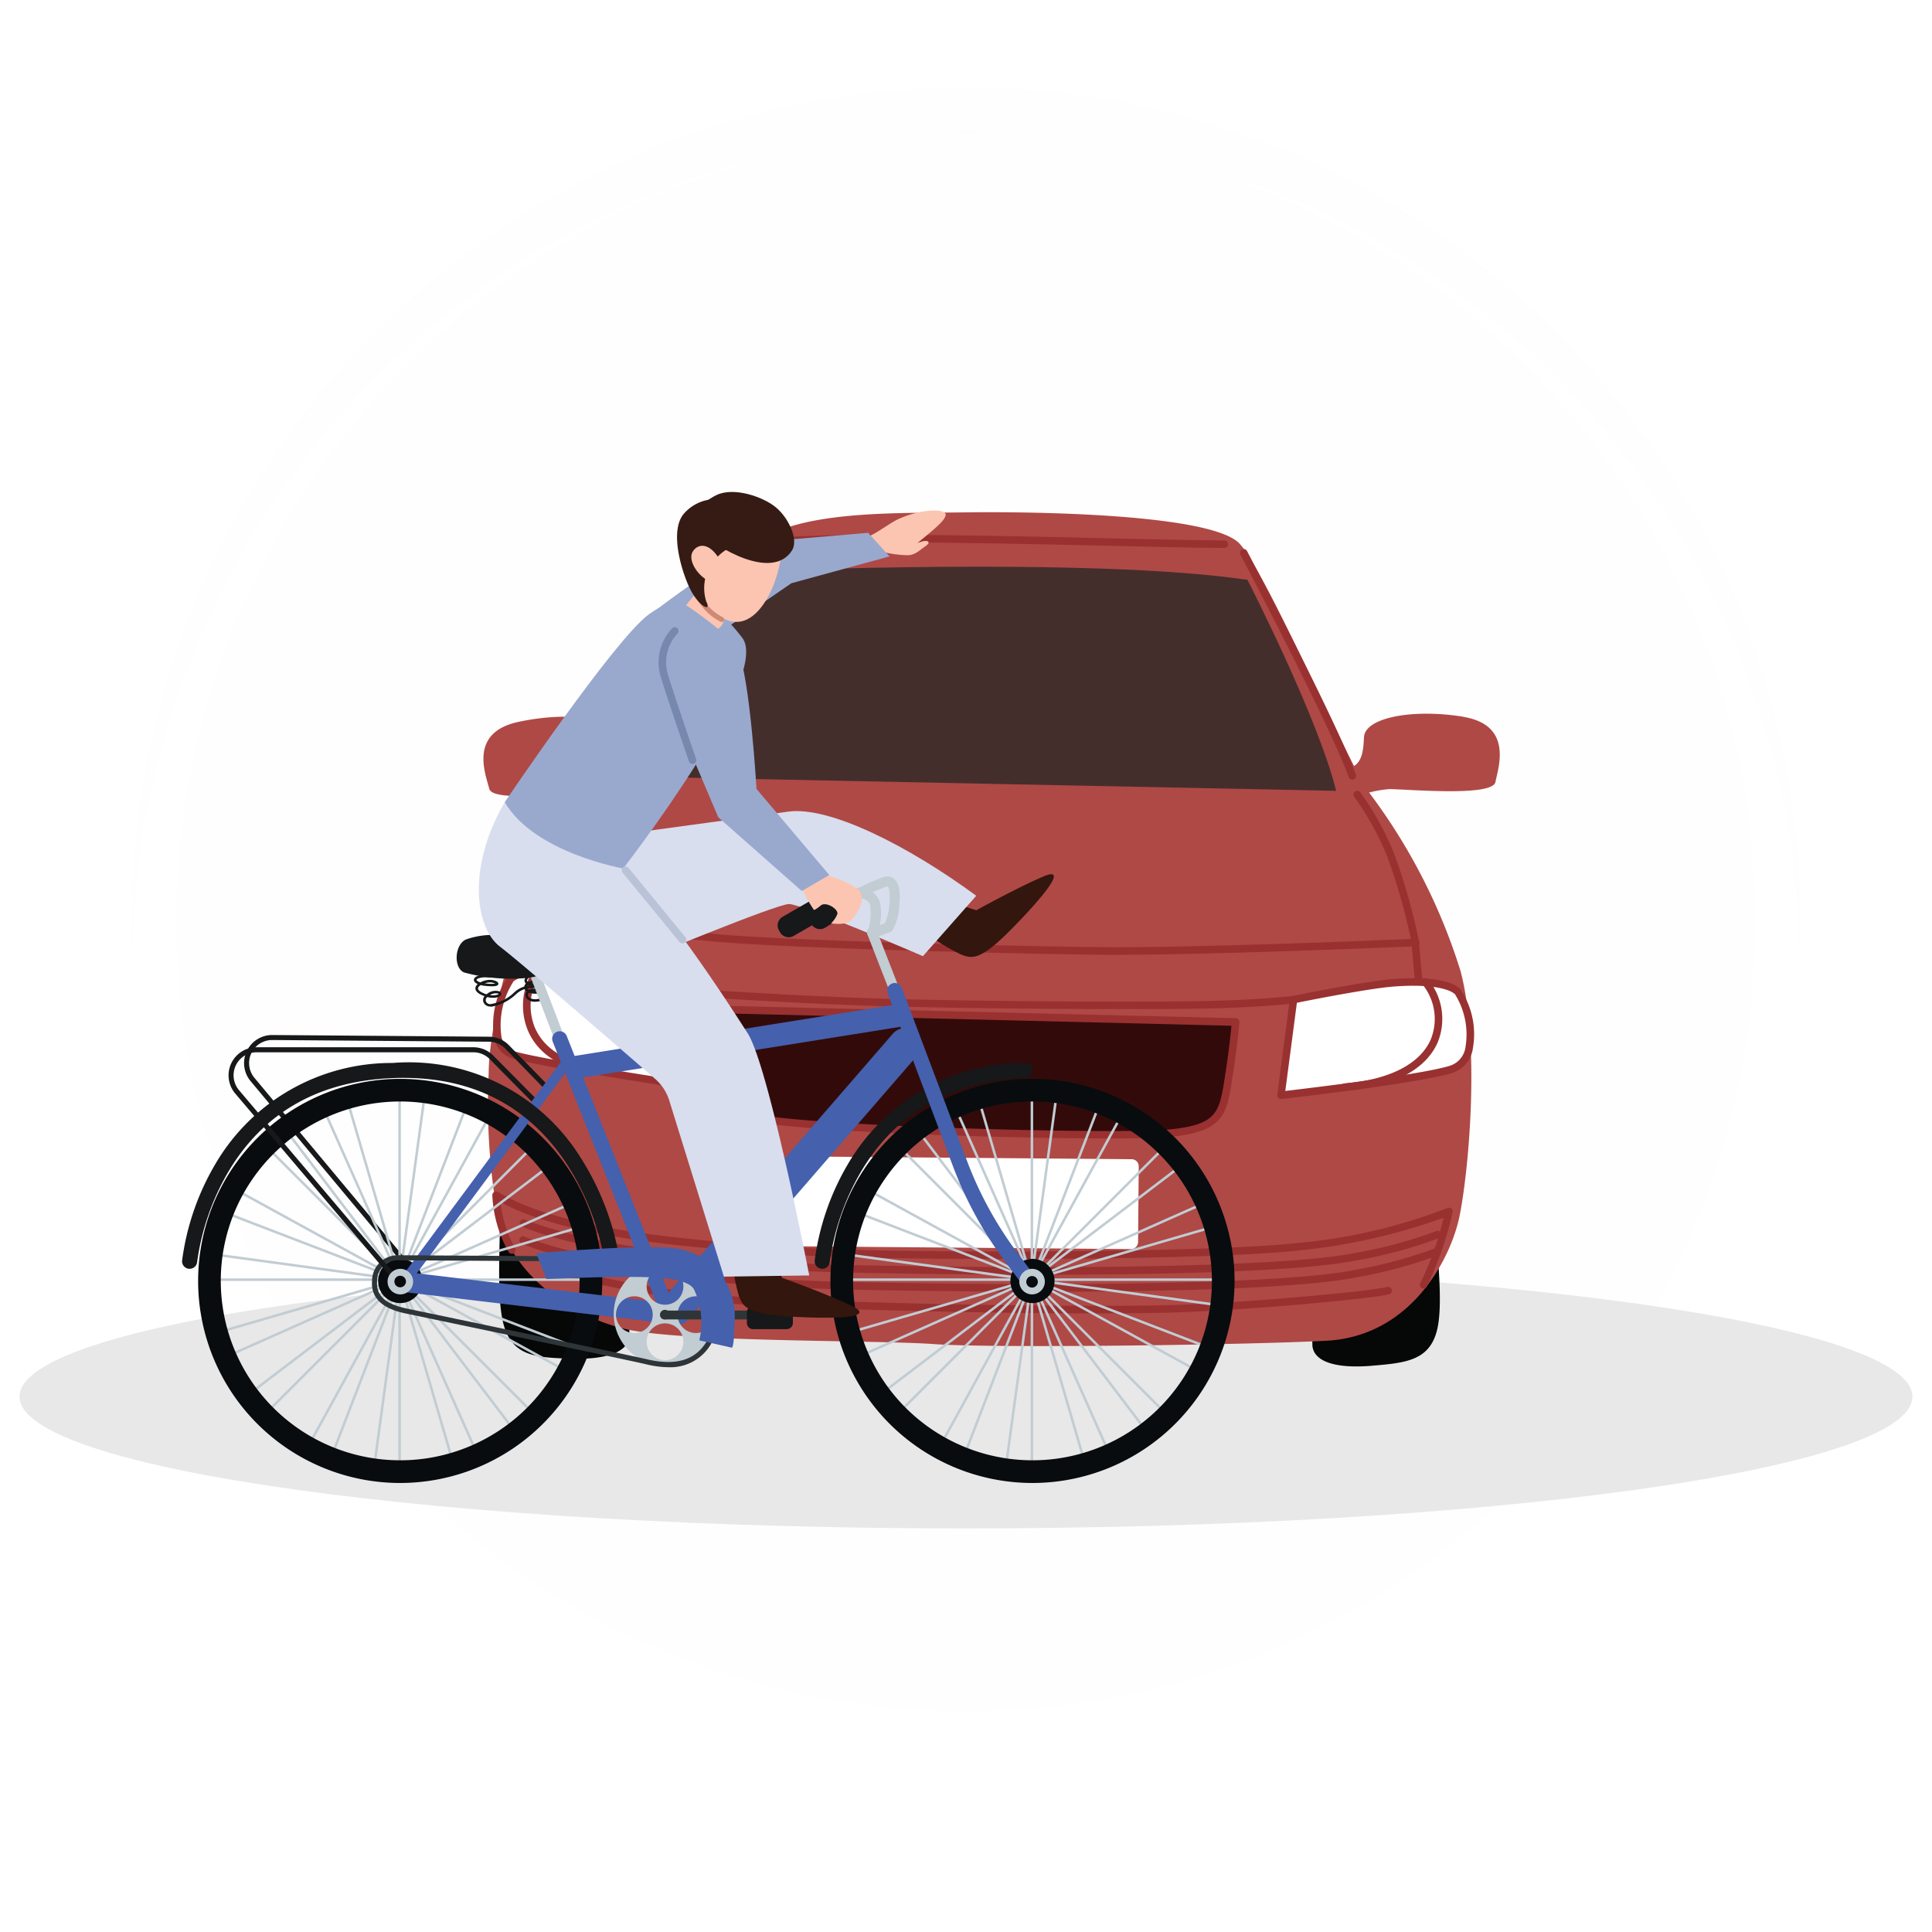 <svg xmlns="http://www.w3.org/2000/svg" xmlns:xlink="http://www.w3.org/1999/xlink" width="131.164" height="131.164" viewBox="0 0 131.164 131.164">
  <defs>
    <filter id="Trazado_1013806" x="0" y="0" width="131.164" height="131.164" filterUnits="userSpaceOnUse">
      <feOffset dy="3" input="SourceAlpha"/>
      <feGaussianBlur stdDeviation="3" result="blur"/>
      <feFlood flood-opacity="0.412"/>
      <feComposite operator="in" in2="blur"/>
    </filter>
    <filter id="Trazado_1013806-2" x="0" y="0" width="131.164" height="131.164" filterUnits="userSpaceOnUse">
      <feOffset dy="3" input="SourceAlpha"/>
      <feGaussianBlur stdDeviation="3" result="blur-2"/>
      <feFlood flood-opacity="0.161" result="color"/>
      <feComposite operator="out" in="SourceGraphic" in2="blur-2"/>
      <feComposite operator="in" in="color"/>
      <feComposite operator="in" in2="SourceGraphic"/>
    </filter>
    <clipPath id="clip-path">
      <rect id="Rectángulo_419908" data-name="Rectángulo 419908" width="128.511" height="70.367" fill="none"/>
    </clipPath>
  </defs>
  <g id="Grupo_1162062" data-name="Grupo 1162062" transform="translate(-236.836 9147.231)">
    <g data-type="innerShadowGroup">
      <g transform="matrix(1, 0, 0, 1, 236.84, -9147.23)" filter="url(#Trazado_1013806)">
        <g id="Trazado_1013806-3" data-name="Trazado 1013806" transform="translate(9 6)" fill="#f2f5f4" opacity="0.9">
          <path d="M 56.582 111.664 C 49.145 111.664 41.932 110.208 35.142 107.336 C 31.879 105.956 28.731 104.247 25.786 102.258 C 22.869 100.287 20.126 98.024 17.633 95.531 C 15.14 93.038 12.877 90.295 10.906 87.378 C 8.917 84.433 7.208 81.286 5.828 78.022 C 2.956 71.232 1.5 64.019 1.5 56.582 C 1.5 49.145 2.956 41.932 5.828 35.142 C 7.208 31.879 8.917 28.731 10.906 25.786 C 12.877 22.869 15.14 20.126 17.633 17.633 C 20.126 15.14 22.869 12.877 25.786 10.906 C 28.731 8.917 31.879 7.208 35.142 5.828 C 41.932 2.956 49.145 1.5 56.582 1.5 C 64.019 1.5 71.232 2.956 78.022 5.828 C 81.286 7.208 84.433 8.917 87.378 10.906 C 90.295 12.877 93.038 15.14 95.531 17.633 C 98.024 20.126 100.287 22.869 102.258 25.786 C 104.247 28.731 105.956 31.879 107.336 35.142 C 110.208 41.932 111.664 49.145 111.664 56.582 C 111.664 64.019 110.208 71.232 107.336 78.022 C 105.956 81.286 104.247 84.433 102.258 87.378 C 100.287 90.295 98.024 93.038 95.531 95.531 C 93.038 98.024 90.295 100.287 87.378 102.258 C 84.433 104.247 81.286 105.956 78.022 107.336 C 71.232 110.208 64.019 111.664 56.582 111.664 Z" stroke="none"/>
          <path d="M 56.582 3 C 49.347 3 42.33 4.416 35.726 7.21 C 32.552 8.552 29.49 10.214 26.626 12.149 C 23.788 14.066 21.119 16.268 18.694 18.694 C 16.268 21.119 14.066 23.788 12.149 26.626 C 10.214 29.49 8.552 32.552 7.21 35.726 C 4.416 42.33 3 49.347 3 56.582 C 3 63.817 4.416 70.834 7.21 77.438 C 8.552 80.612 10.214 83.674 12.149 86.538 C 14.066 89.376 16.268 92.045 18.694 94.47 C 21.119 96.896 23.788 99.098 26.626 101.015 C 29.49 102.95 32.552 104.612 35.726 105.955 C 42.33 108.748 49.347 110.164 56.582 110.164 C 63.817 110.164 70.834 108.748 77.438 105.955 C 80.612 104.612 83.674 102.95 86.538 101.015 C 89.376 99.098 92.045 96.896 94.47 94.47 C 96.896 92.045 99.098 89.376 101.015 86.538 C 102.95 83.674 104.612 80.612 105.955 77.438 C 108.748 70.834 110.164 63.817 110.164 56.582 C 110.164 49.347 108.748 42.33 105.955 35.726 C 104.612 32.552 102.95 29.49 101.015 26.626 C 99.098 23.788 96.896 21.119 94.47 18.694 C 92.045 16.268 89.376 14.066 86.538 12.149 C 83.674 10.214 80.612 8.552 77.438 7.21 C 70.834 4.416 63.817 3 56.582 3 M 56.582 7.62939453125e-06 C 87.832 7.62939453125e-06 113.164 25.333 113.164 56.582 C 113.164 87.832 87.832 113.164 56.582 113.164 C 25.333 113.164 0 87.832 0 56.582 C 0 25.333 25.333 7.62939453125e-06 56.582 7.62939453125e-06 Z" stroke="none" fill="#fff"/>
        </g>
      </g>
      <g id="Trazado_1013806-4" data-name="Trazado 1013806" transform="translate(245.836 -9141.231)" fill="#f2f5f4" opacity="0.9">
        <path d="M 56.582 111.664 C 49.145 111.664 41.932 110.208 35.142 107.336 C 31.879 105.956 28.731 104.247 25.786 102.258 C 22.869 100.287 20.126 98.024 17.633 95.531 C 15.14 93.038 12.877 90.295 10.906 87.378 C 8.917 84.433 7.208 81.286 5.828 78.022 C 2.956 71.232 1.5 64.019 1.5 56.582 C 1.5 49.145 2.956 41.932 5.828 35.142 C 7.208 31.879 8.917 28.731 10.906 25.786 C 12.877 22.869 15.14 20.126 17.633 17.633 C 20.126 15.14 22.869 12.877 25.786 10.906 C 28.731 8.917 31.879 7.208 35.142 5.828 C 41.932 2.956 49.145 1.5 56.582 1.5 C 64.019 1.5 71.232 2.956 78.022 5.828 C 81.286 7.208 84.433 8.917 87.378 10.906 C 90.295 12.877 93.038 15.14 95.531 17.633 C 98.024 20.126 100.287 22.869 102.258 25.786 C 104.247 28.731 105.956 31.879 107.336 35.142 C 110.208 41.932 111.664 49.145 111.664 56.582 C 111.664 64.019 110.208 71.232 107.336 78.022 C 105.956 81.286 104.247 84.433 102.258 87.378 C 100.287 90.295 98.024 93.038 95.531 95.531 C 93.038 98.024 90.295 100.287 87.378 102.258 C 84.433 104.247 81.286 105.956 78.022 107.336 C 71.232 110.208 64.019 111.664 56.582 111.664 Z" stroke="none"/>
        <path d="M 56.582 3 C 49.347 3 42.33 4.416 35.726 7.21 C 32.552 8.552 29.49 10.214 26.626 12.149 C 23.788 14.066 21.119 16.268 18.694 18.694 C 16.268 21.119 14.066 23.788 12.149 26.626 C 10.214 29.49 8.552 32.552 7.21 35.726 C 4.416 42.33 3 49.347 3 56.582 C 3 63.817 4.416 70.834 7.21 77.438 C 8.552 80.612 10.214 83.674 12.149 86.538 C 14.066 89.376 16.268 92.045 18.694 94.47 C 21.119 96.896 23.788 99.098 26.626 101.015 C 29.49 102.95 32.552 104.612 35.726 105.955 C 42.33 108.748 49.347 110.164 56.582 110.164 C 63.817 110.164 70.834 108.748 77.438 105.955 C 80.612 104.612 83.674 102.95 86.538 101.015 C 89.376 99.098 92.045 96.896 94.47 94.47 C 96.896 92.045 99.098 89.376 101.015 86.538 C 102.95 83.674 104.612 80.612 105.955 77.438 C 108.748 70.834 110.164 63.817 110.164 56.582 C 110.164 49.347 108.748 42.33 105.955 35.726 C 104.612 32.552 102.95 29.49 101.015 26.626 C 99.098 23.788 96.896 21.119 94.47 18.694 C 92.045 16.268 89.376 14.066 86.538 12.149 C 83.674 10.214 80.612 8.552 77.438 7.21 C 70.834 4.416 63.817 3 56.582 3 M 56.582 7.62939453125e-06 C 87.832 7.62939453125e-06 113.164 25.333 113.164 56.582 C 113.164 87.832 87.832 113.164 56.582 113.164 C 25.333 113.164 0 87.832 0 56.582 C 0 25.333 25.333 7.62939453125e-06 56.582 7.62939453125e-06 Z" stroke="none"/>
      </g>
      <g transform="matrix(1, 0, 0, 1, 236.84, -9147.23)" filter="url(#Trazado_1013806-2)">
        <g id="Trazado_1013806-5" data-name="Trazado 1013806" transform="translate(9 6)" fill="#fff" opacity="0.9">
          <path d="M 56.582 111.664 C 49.145 111.664 41.932 110.208 35.142 107.336 C 31.879 105.956 28.731 104.247 25.786 102.258 C 22.869 100.287 20.126 98.024 17.633 95.531 C 15.14 93.038 12.877 90.295 10.906 87.378 C 8.917 84.433 7.208 81.286 5.828 78.022 C 2.956 71.232 1.5 64.019 1.5 56.582 C 1.5 49.145 2.956 41.932 5.828 35.142 C 7.208 31.879 8.917 28.731 10.906 25.786 C 12.877 22.869 15.14 20.126 17.633 17.633 C 20.126 15.14 22.869 12.877 25.786 10.906 C 28.731 8.917 31.879 7.208 35.142 5.828 C 41.932 2.956 49.145 1.5 56.582 1.5 C 64.019 1.5 71.232 2.956 78.022 5.828 C 81.286 7.208 84.433 8.917 87.378 10.906 C 90.295 12.877 93.038 15.14 95.531 17.633 C 98.024 20.126 100.287 22.869 102.258 25.786 C 104.247 28.731 105.956 31.879 107.336 35.142 C 110.208 41.932 111.664 49.145 111.664 56.582 C 111.664 64.019 110.208 71.232 107.336 78.022 C 105.956 81.286 104.247 84.433 102.258 87.378 C 100.287 90.295 98.024 93.038 95.531 95.531 C 93.038 98.024 90.295 100.287 87.378 102.258 C 84.433 104.247 81.286 105.956 78.022 107.336 C 71.232 110.208 64.019 111.664 56.582 111.664 Z" stroke="none"/>
          <path d="M 56.582 3 C 49.347 3 42.33 4.416 35.726 7.21 C 32.552 8.552 29.49 10.214 26.626 12.149 C 23.788 14.066 21.119 16.268 18.694 18.694 C 16.268 21.119 14.066 23.788 12.149 26.626 C 10.214 29.49 8.552 32.552 7.21 35.726 C 4.416 42.33 3 49.347 3 56.582 C 3 63.817 4.416 70.834 7.21 77.438 C 8.552 80.612 10.214 83.674 12.149 86.538 C 14.066 89.376 16.268 92.045 18.694 94.47 C 21.119 96.896 23.788 99.098 26.626 101.015 C 29.49 102.95 32.552 104.612 35.726 105.955 C 42.33 108.748 49.347 110.164 56.582 110.164 C 63.817 110.164 70.834 108.748 77.438 105.955 C 80.612 104.612 83.674 102.95 86.538 101.015 C 89.376 99.098 92.045 96.896 94.47 94.47 C 96.896 92.045 99.098 89.376 101.015 86.538 C 102.95 83.674 104.612 80.612 105.955 77.438 C 108.748 70.834 110.164 63.817 110.164 56.582 C 110.164 49.347 108.748 42.33 105.955 35.726 C 104.612 32.552 102.95 29.49 101.015 26.626 C 99.098 23.788 96.896 21.119 94.47 18.694 C 92.045 16.268 89.376 14.066 86.538 12.149 C 83.674 10.214 80.612 8.552 77.438 7.21 C 70.834 4.416 63.817 3 56.582 3 M 56.582 7.62939453125e-06 C 87.832 7.62939453125e-06 113.164 25.333 113.164 56.582 C 113.164 87.832 87.832 113.164 56.582 113.164 C 25.333 113.164 0 87.832 0 56.582 C 0 25.333 25.333 7.62939453125e-06 56.582 7.62939453125e-06 Z" stroke="none"/>
        </g>
      </g>
      <g id="Trazado_1013806-6" data-name="Trazado 1013806" transform="translate(245.836 -9141.231)" fill="none" opacity="0.9">
        <path d="M 56.582 111.664 C 49.145 111.664 41.932 110.208 35.142 107.336 C 31.879 105.956 28.731 104.247 25.786 102.258 C 22.869 100.287 20.126 98.024 17.633 95.531 C 15.14 93.038 12.877 90.295 10.906 87.378 C 8.917 84.433 7.208 81.286 5.828 78.022 C 2.956 71.232 1.5 64.019 1.5 56.582 C 1.5 49.145 2.956 41.932 5.828 35.142 C 7.208 31.879 8.917 28.731 10.906 25.786 C 12.877 22.869 15.14 20.126 17.633 17.633 C 20.126 15.14 22.869 12.877 25.786 10.906 C 28.731 8.917 31.879 7.208 35.142 5.828 C 41.932 2.956 49.145 1.5 56.582 1.5 C 64.019 1.5 71.232 2.956 78.022 5.828 C 81.286 7.208 84.433 8.917 87.378 10.906 C 90.295 12.877 93.038 15.14 95.531 17.633 C 98.024 20.126 100.287 22.869 102.258 25.786 C 104.247 28.731 105.956 31.879 107.336 35.142 C 110.208 41.932 111.664 49.145 111.664 56.582 C 111.664 64.019 110.208 71.232 107.336 78.022 C 105.956 81.286 104.247 84.433 102.258 87.378 C 100.287 90.295 98.024 93.038 95.531 95.531 C 93.038 98.024 90.295 100.287 87.378 102.258 C 84.433 104.247 81.286 105.956 78.022 107.336 C 71.232 110.208 64.019 111.664 56.582 111.664 Z" stroke="none"/>
        <path d="M 56.582 3 C 49.347 3 42.33 4.416 35.726 7.21 C 32.552 8.552 29.49 10.214 26.626 12.149 C 23.788 14.066 21.119 16.268 18.694 18.694 C 16.268 21.119 14.066 23.788 12.149 26.626 C 10.214 29.49 8.552 32.552 7.21 35.726 C 4.416 42.33 3 49.347 3 56.582 C 3 63.817 4.416 70.834 7.21 77.438 C 8.552 80.612 10.214 83.674 12.149 86.538 C 14.066 89.376 16.268 92.045 18.694 94.47 C 21.119 96.896 23.788 99.098 26.626 101.015 C 29.49 102.95 32.552 104.612 35.726 105.955 C 42.33 108.748 49.347 110.164 56.582 110.164 C 63.817 110.164 70.834 108.748 77.438 105.955 C 80.612 104.612 83.674 102.95 86.538 101.015 C 89.376 99.098 92.045 96.896 94.47 94.47 C 96.896 92.045 99.098 89.376 101.015 86.538 C 102.95 83.674 104.612 80.612 105.955 77.438 C 108.748 70.834 110.164 63.817 110.164 56.582 C 110.164 49.347 108.748 42.33 105.955 35.726 C 104.612 32.552 102.95 29.49 101.015 26.626 C 99.098 23.788 96.896 21.119 94.47 18.694 C 92.045 16.268 89.376 14.066 86.538 12.149 C 83.674 10.214 80.612 8.552 77.438 7.21 C 70.834 4.416 63.817 3 56.582 3 M 56.582 7.62939453125e-06 C 87.832 7.62939453125e-06 113.164 25.333 113.164 56.582 C 113.164 87.832 87.832 113.164 56.582 113.164 C 25.333 113.164 0 87.832 0 56.582 C 0 25.333 25.333 7.62939453125e-06 56.582 7.62939453125e-06 Z" stroke="none" fill="#fff"/>
      </g>
    </g>
    <g id="Grupo_1162026" data-name="Grupo 1162026" transform="translate(238.162 -9113.833)">
      <g id="Grupo_1162025" data-name="Grupo 1162025" clip-path="url(#clip-path)">
        <path id="Trazado_1016017" data-name="Trazado 1016017" d="M128.511,291.712c0,4.943-28.768,8.949-64.255,8.949S0,296.654,0,291.712s28.768-8.949,64.255-8.949,64.255,4.007,64.255,8.949" transform="translate(0 -230.294)" fill="#e8e8e8" style="mix-blend-mode: multiply;isolation: isolate"/>
        <path id="Trazado_1016018" data-name="Trazado 1016018" d="M490.306,81.338c-3.411-.55-6.663.049-6.724,1.4s-.229,2.249-1.9,2.2l.445,2.263a8.048,8.048,0,0,1,3.179-.949c1.475.025,7,.519,7.2-.479s1.211-3.877-2.2-4.428" transform="translate(-392.307 -66.079)" fill="#af4946"/>
        <path id="Trazado_1016019" data-name="Trazado 1016019" d="M178.872,83.635c-.132-1.342-3.411-1.768-6.788-1.037s-2.213,3.551-1.962,4.538,5.741.2,7.212.1a8.043,8.043,0,0,1,3.225.78l.324-2.284c-1.663.14-1.878-.751-2.01-2.093" transform="translate(-138.231 -66.983)" fill="#af4946"/>
        <path id="Trazado_1016020" data-name="Trazado 1016020" d="M175.3,242.678c.336,3.6-.256,8.466.245,11.048s2.233,2.632,4.638,2.713,3.929-.441,4-1.548a115.6,115.6,0,0,0-.885-11.608c-.314-.953-7.994-.6-7.994-.6" transform="translate(-142.772 -197.597)" fill="#060707"/>
        <path id="Trazado_1016021" data-name="Trazado 1016021" d="M481.054,244.234c-.144,3.609.7,8.44.341,11.046s-2.09,2.747-4.488,2.955-3.947-.232-4.073-1.334a115.606,115.606,0,0,1,.268-11.638c.263-.968,7.951-1.028,7.951-1.028" transform="translate(-385.059 -198.915)" fill="#060707"/>
        <path id="Trazado_1016022" data-name="Trazado 1016022" d="M171.453,45.507a43.909,43.909,0,0,0,.59,9.549c.875,4.014,4.845,6.889,8.666,7.8s17.13.747,20.983,1.029,20.861.071,26.621-.226,8.456-5.559,9.052-8.459,1.426-11.477.071-16.632a39.735,39.735,0,0,0-6.218-12.139c-1.193-1.506-6.931-14.876-8.779-16.878s-13.644-2.2-18.705-2.131-13.143-.228-15.04,3.155-6.091,11.953-7.321,13.908-3.759,3.24-5.912,6.63-4,11.128-4.008,14.4" transform="translate(-139.603 -6.032)" fill="#af4946"/>
        <path id="Trazado_1016023" data-name="Trazado 1016023" d="M254.519,189.3s.165,6.212,2.113,7.185,25.291,1.572,28.742,1.224,3.618-1.314,4-3.759.476-3.794.476-3.794Z" transform="translate(-207.292 -154.176)" fill="#330a0a"/>
        <path id="Trazado_1016024" data-name="Trazado 1016024" d="M280.127,196.943c-7.81,0-23.07-.52-24.736-1.352-2.062-1.031-2.248-7.148-2.255-7.408a.256.256,0,0,1,.262-.263l35.333.857a.256.256,0,0,1,.25.274c0,.014-.1,1.387-.479,3.816-.388,2.475-.565,3.6-4.229,3.974-.686.069-2.181.1-4.147.1m-26.468-8.5c.082,1.854.551,5.988,1.962,6.693,1.866.932,24.942,1.566,28.6,1.2,3.27-.33,3.4-1.14,3.774-3.544.281-1.79.405-3,.451-3.5Z" transform="translate(-206.166 -153.051)" fill="#993131"/>
        <path id="Trazado_1016025" data-name="Trazado 1016025" d="M462.389,180.5l-.853,6.5s9.52-1.086,11.616-1.782,1.054-4.666.365-5.273-2.47-.728-4.365-.581-6.763,1.141-6.763,1.141" transform="translate(-375.896 -146.036)" fill="#fff"/>
        <path id="Trazado_1016026" data-name="Trazado 1016026" d="M460.411,186.135a.256.256,0,0,1-.254-.29l.853-6.495a.256.256,0,0,1,.2-.218c.2-.041,4.905-1,6.794-1.145,1.312-.1,3.649-.153,4.554.644a5.473,5.473,0,0,1,.884,4.037,2.049,2.049,0,0,1-1.338,1.671c-2.1.7-11.278,1.749-11.668,1.793l-.029,0m1.083-6.536-.786,5.987c1.688-.2,9.409-1.125,11.238-1.733a1.546,1.546,0,0,0,1-1.287,5.155,5.155,0,0,0-.721-3.55c-.55-.484-2.112-.677-4.176-.518-1.653.128-5.657.92-6.552,1.1" transform="translate(-374.77 -144.915)" fill="#993131"/>
        <path id="Trazado_1016027" data-name="Trazado 1016027" d="M186.326,176.447l.285,6.273s-8.935-1.368-10.9-1.922c-2.292-.644-.868-4.575-.267-5.216s2.022-.566,3.767-.516a59.892,59.892,0,0,1,7.118,1.381" transform="translate(-142.079 -142.556)" fill="#fff"/>
        <path id="Trazado_1016028" data-name="Trazado 1016028" d="M185.493,181.852a.25.25,0,0,1-.039,0c-.365-.056-8.973-1.377-10.934-1.928a1.861,1.861,0,0,1-1.334-1.366,5.944,5.944,0,0,1,.95-4.271c.652-.695,2-.655,3.717-.6l.245.007a58.784,58.784,0,0,1,7.172,1.389.256.256,0,0,1,.194.237l.284,6.272a.256.256,0,0,1-.256.268m-8.839-7.685a3.151,3.151,0,0,0-2.144.467,5.5,5.5,0,0,0-.83,3.783,1.339,1.339,0,0,0,.979,1.011c1.725.485,8.972,1.621,10.563,1.867l-.262-5.768a55.912,55.912,0,0,0-6.878-1.329l-.245-.007c-.414-.012-.813-.024-1.184-.024" transform="translate(-140.961 -141.431)" fill="#993131"/>
        <path id="Trazado_1016029" data-name="Trazado 1016029" d="M233.374,159.577c-.436,0-.848,0-1.232-.007-6.88-.085-21.538-.46-26.255-.907-4.7-.445-10.592-.8-10.65-.806a.256.256,0,0,1-.24-.271.259.259,0,0,1,.271-.241c.059,0,5.964.361,10.668.807s19.341.82,26.213.9c6.519.078,21.29-.562,21.439-.569a.256.256,0,1,1,.022.512c-.14.006-13.247.576-20.236.576" transform="translate(-158.813 -128.149)" fill="#993131"/>
        <path id="Trazado_1016030" data-name="Trazado 1016030" d="M191.522,117.907a.242.242,0,0,1-.043,0,.256.256,0,0,1-.21-.3,27.452,27.452,0,0,1,1.541-5.637c.9-1.845,2.642-4.845,3.016-5.4.384-.569,1.206-1.692,1.241-1.739a.256.256,0,1,1,.414.3c-.008.012-.852,1.163-1.23,1.723-.368.545-2.086,3.509-2.98,5.336a27.567,27.567,0,0,0-1.5,5.5.256.256,0,0,1-.252.214" transform="translate(-155.775 -85.296)" fill="#993131"/>
        <path id="Trazado_1016031" data-name="Trazado 1016031" d="M492.477,122.44a.256.256,0,0,1-.255-.234l-.228-2.591a39.549,39.549,0,0,0-1.662-5.855,19.667,19.667,0,0,0-2.222-4.015.256.256,0,0,1,.408-.31,19.8,19.8,0,0,1,2.288,4.132,40.334,40.334,0,0,1,1.693,5.962.276.276,0,0,1,0,.027l.229,2.605a.257.257,0,0,1-.233.278h-.023" transform="translate(-397.496 -89.046)" fill="#993131"/>
        <path id="Trazado_1016032" data-name="Trazado 1016032" d="M236.224,262.521a.256.256,0,0,1-.212-.4,20.1,20.1,0,0,0,1.564-4.407,40.733,40.733,0,0,1-9.723,2.209c-6.478.745-28.905.7-34,.325-.441-.032-.923-.065-1.439-.1-5.374-.369-14.258-.98-18.86-3.5a8.228,8.228,0,0,0,.991,3.128.256.256,0,1,1-.444.257A8.629,8.629,0,0,1,173,256.184a.256.256,0,0,1,.39-.221c4.353,2.662,13.554,3.295,19.052,3.673.516.035,1,.069,1.441.1,5.086.373,27.451.42,33.908-.323a37.261,37.261,0,0,0,10.05-2.362.256.256,0,0,1,.355.294,23.647,23.647,0,0,1-1.764,5.064.256.256,0,0,1-.212.112" transform="translate(-140.902 -208.437)" fill="#993131"/>
        <path id="Trazado_1016033" data-name="Trazado 1016033" d="M218.51,269.872c-3.853,0-8.094-.045-12.651-.135-16.408-.327-22.43-3.027-22.679-3.141a.256.256,0,0,1,.215-.466c.06.028,6.2,2.77,22.474,3.094,16.847.336,29.831.017,33.885-.831a31.293,31.293,0,0,0,5.482-1.475.256.256,0,0,1,.214.466,30.757,30.757,0,0,1-5.59,1.511c-3.047.638-10.71.977-21.349.977" transform="translate(-149.069 -216.729)" fill="#993131"/>
        <path id="Trazado_1016034" data-name="Trazado 1016034" d="M218.328,276.092c-3.852,0-8.095-.045-12.65-.135-16.407-.328-22.43-3.027-22.679-3.142a.256.256,0,0,1,.215-.466c.06.028,6.2,2.77,22.474,3.094,16.847.336,29.83.017,33.885-.831a31.286,31.286,0,0,0,5.481-1.475.256.256,0,0,1,.214.466,30.742,30.742,0,0,1-5.59,1.511c-3.048.638-10.71.978-21.35.978" transform="translate(-148.922 -221.795)" fill="#993131"/>
        <path id="Trazado_1016035" data-name="Trazado 1016035" d="M231.908,286.585c-6.5,0-15.653-.191-22.108-.494a68.814,68.814,0,0,1-14.73-2.184.256.256,0,1,1,.146-.491,68.342,68.342,0,0,0,14.608,2.164c8.8.412,22.6.617,27.866.413s12.707-.915,13.889-1.2a.256.256,0,1,1,.119.5c-1.2.286-8.709,1.005-13.988,1.21-1.41.055-3.43.08-5.8.08" transform="translate(-158.724 -230.817)" fill="#993131"/>
        <path id="Trazado_1016036" data-name="Trazado 1016036" d="M188.63,180.8a.245.245,0,0,1-.05-.005c-2.635-.524-3.685-1.9-4.1-2.965a4.454,4.454,0,0,1,.522-4.147.256.256,0,1,1,.415.3,3.989,3.989,0,0,0-.459,3.659c.37.944,1.316,2.17,3.724,2.65a.256.256,0,0,1-.05.508" transform="translate(-150.01 -141.372)" fill="#993131"/>
        <path id="Trazado_1016037" data-name="Trazado 1016037" d="M483.945,185.568a.256.256,0,0,1-.021-.512c3.021-.254,5.088-1.311,5.821-2.978a3.712,3.712,0,0,0-.568-3.747.256.256,0,1,1,.405-.314,4.222,4.222,0,0,1,.632,4.267c-.811,1.847-3.03,3.013-6.247,3.283h-.022" transform="translate(-393.938 -144.904)" fill="#993131"/>
        <path id="Trazado_1016038" data-name="Trazado 1016038" d="M277.4,42.576l-46.55-.944s5.7-12.2,7.063-13.966c0,0,22.852-.991,33.467.586,0,0,4.8,9.357,6.019,14.323" transform="translate(-188.014 -22.283)" fill="#442e2c"/>
        <path id="Trazado_1016039" data-name="Trazado 1016039" d="M308.237,16.575h0c-1.553,0-4.293-.064-7.466-.136-7.526-.171-17.833-.4-22.465-.079a.256.256,0,0,1-.036-.511c4.656-.326,14.977-.093,22.512.078,3.17.072,5.908.134,7.455.136a.256.256,0,0,1,0,.513" transform="translate(-226.441 -12.774)" fill="#993131"/>
        <path id="Trazado_1016040" data-name="Trazado 1016040" d="M225.325,40.2a.256.256,0,0,1-.23-.37l3.706-7.466c.673-1.355,1.419-2.694,2.217-3.978l1.415-2.277a.256.256,0,0,1,.436.271l-1.415,2.277c-.79,1.271-1.528,2.595-2.193,3.936l-3.706,7.466a.257.257,0,0,1-.23.142" transform="translate(-183.306 -21.166)" fill="#993131"/>
        <path id="Trazado_1016041" data-name="Trazado 1016041" d="M454.14,36.549a.256.256,0,0,1-.241-.168c-1.377-3.748-7.3-14.992-7.357-15.105a.256.256,0,0,1,.454-.239c.06.113,6,11.387,7.385,15.168a.256.256,0,0,1-.241.345" transform="translate(-363.66 -17.022)" fill="#993131"/>
        <path id="Trazado_1016042" data-name="Trazado 1016042" d="M267.977,182.746c-5.694,0-13.513-.079-18.287-.268-7.187-.285-12.33-.693-12.381-.7a.256.256,0,1,1,.041-.511c.051,0,5.184.412,12.36.7,7.022.278,20.642.317,24.357.218,3.5-.093,5.458-.334,5.477-.336a.256.256,0,1,1,.064.509c-.02,0-2,.246-5.527.34-1.195.032-3.412.049-6.1.049" transform="translate(-193.083 -147.634)" fill="#993131"/>
        <path id="Trazado_1016043" data-name="Trazado 1016043" d="M304.172,249.407l-22.869-.191a.482.482,0,0,1-.477-.485l.043-5.14a.482.482,0,0,1,.485-.477l22.869.191a.482.482,0,0,1,.477.485l-.043,5.14a.482.482,0,0,1-.485.477" transform="translate(-228.718 -198.004)" fill="#fff"/>
        <path id="Trazado_1016044" data-name="Trazado 1016044" d="M335.892,141.948l1.194.376s2.686-1.488,4.533-2.285-.175,1.569-2.215,3.63-2.606,1.953-3.339,1.669a12.577,12.577,0,0,1-1.94-1.137Z" transform="translate(-272.126 -113.926)" fill="#33160d"/>
        <path id="Trazado_1016045" data-name="Trazado 1016045" d="M203.315,118.772s11.622-1.568,14.437-1.97,8.2,2.332,12.788,5.71l-3.619,4.1s-8.2-3.539-9.088-3.539-10.455,3.981-10.455,3.981Z" transform="translate(-165.589 -95.096)" fill="#d8deee"/>
        <path id="Trazado_1016046" data-name="Trazado 1016046" d="M291.438,222.892l-.049,0a.512.512,0,0,1-.462-.558,17.288,17.288,0,0,1,2.23-6.506,13.847,13.847,0,0,1,12.054-6.908.513.513,0,0,1,.039,1.025c-5.037.192-8.8,2.336-11.191,6.371a16.561,16.561,0,0,0-2.112,6.113.513.513,0,0,1-.51.464" transform="translate(-236.942 -170.153)" fill="#161819"/>
        <rect id="Rectángulo_419876" data-name="Rectángulo 419876" width="25.616" height="0.171" transform="translate(23.994 66.159) rotate(-82.266)" fill="#c1ccd3"/>
        <rect id="Rectángulo_419877" data-name="Rectángulo 419877" width="0.171" height="25.616" transform="translate(13.1 51.837) rotate(-82.251)" fill="#c1ccd3"/>
        <rect id="Rectángulo_419878" data-name="Rectángulo 419878" width="0.171" height="25.616" transform="matrix(0.796, -0.605, 0.605, 0.796, 17.982, 43.336)" fill="#c1ccd3"/>
        <rect id="Rectángulo_419879" data-name="Rectángulo 419879" width="25.616" height="0.171" transform="translate(15.555 61.162) rotate(-37.243)" fill="#c1ccd3"/>
        <path id="Trazado_1016047" data-name="Trazado 1016047" d="M102.927,202.247l-.212.279-2.818-2.9a1.573,1.573,0,0,0-1.109-.474l-14.71-.115a1.566,1.566,0,0,0-1.215,2.568l10.888,13.051a.172.172,0,0,1-.263.22L82.6,201.826a1.908,1.908,0,0,1,1.481-3.128l14.71.115a1.914,1.914,0,0,1,1.351.578Z" transform="translate(-66.915 -161.828)" fill="#161819"/>
        <rect id="Rectángulo_419880" data-name="Rectángulo 419880" width="0.171" height="25.616" transform="matrix(0.96, -0.28, 0.28, 0.96, 22.139, 41.206)" fill="#c1ccd3"/>
        <rect id="Rectángulo_419881" data-name="Rectángulo 419881" width="25.616" height="0.171" transform="matrix(0.96, -0.279, 0.279, 0.96, 13.479, 56.969)" fill="#c1ccd3"/>
        <rect id="Rectángulo_419882" data-name="Rectángulo 419882" width="0.171" height="25.616" transform="matrix(0.481, -0.877, 0.877, 0.481, 14.534, 47.391)" fill="#c1ccd3"/>
        <rect id="Rectángulo_419883" data-name="Rectángulo 419883" width="25.616" height="0.171" transform="matrix(0.481, -0.877, 0.877, 0.481, 19.57, 64.669)" fill="#c1ccd3"/>
        <rect id="Rectángulo_419884" data-name="Rectángulo 419884" width="25.616" height="0.171" transform="matrix(0.135, -0.991, 0.991, 0.135, 66.881, 66.159)" fill="#c1ccd3"/>
        <rect id="Rectángulo_419885" data-name="Rectángulo 419885" width="0.171" height="25.616" transform="translate(55.988 51.836) rotate(-82.251)" fill="#c1ccd3"/>
        <rect id="Rectángulo_419886" data-name="Rectángulo 419886" width="0.171" height="25.616" transform="matrix(0.796, -0.605, 0.605, 0.796, 60.87, 43.336)" fill="#c1ccd3"/>
        <rect id="Rectángulo_419887" data-name="Rectángulo 419887" width="25.616" height="0.171" transform="translate(58.443 61.162) rotate(-37.244)" fill="#c1ccd3"/>
        <rect id="Rectángulo_419888" data-name="Rectángulo 419888" width="0.171" height="25.616" transform="matrix(0.96, -0.28, 0.28, 0.96, 65.027, 41.206)" fill="#c1ccd3"/>
        <rect id="Rectángulo_419889" data-name="Rectángulo 419889" width="25.616" height="0.171" transform="translate(56.367 56.969) rotate(-16.194)" fill="#c1ccd3"/>
        <rect id="Rectángulo_419890" data-name="Rectángulo 419890" width="0.171" height="25.616" transform="translate(57.422 47.391) rotate(-61.238)" fill="#c1ccd3"/>
        <rect id="Rectángulo_419891" data-name="Rectángulo 419891" width="25.616" height="0.171" transform="matrix(0.481, -0.877, 0.877, 0.481, 62.458, 64.669)" fill="#c1ccd3"/>
        <path id="Trazado_1016048" data-name="Trazado 1016048" d="M167.393,178.776c-.027,0-.053,0-.078,0a.489.489,0,0,1-.358-.187.4.4,0,0,1,.01-.516,2.033,2.033,0,0,1-.283-.123c-.342-.181-.365-.371-.324-.5a.464.464,0,0,1,.145-.2c-.177-.078-.271-.183-.26-.3.023-.245.461-.372,1.09-.316a.085.085,0,0,1,.078.093.09.09,0,0,1-.093.078c-.664-.059-.9.1-.9.161,0,.032.063.109.263.17a1.4,1.4,0,0,1,.751-.17c.184.025.489.11.47.276-.012.107-.123.206-.852.136a2.3,2.3,0,0,1-.346-.058.4.4,0,0,0-.179.189c-.038.12.11.228.241.3a1.85,1.85,0,0,0,.336.138.9.9,0,0,1,.873-.2c.132.076.135.18.1.248-.09.163-.472.249-.925.139l-.017.018a.248.248,0,0,0-.036.342.321.321,0,0,0,.239.12,2.916,2.916,0,0,0,1.672-.826,1.727,1.727,0,0,1,1.249-.438,1.042,1.042,0,0,0,.3-.03.085.085,0,1,1,.059.16,1.133,1.133,0,0,1-.357.041,1.558,1.558,0,0,0-1.139.4,3.227,3.227,0,0,1-1.724.872m-.066-.793a1.11,1.11,0,0,0,.5-.026.21.21,0,0,0,.1-.055.277.277,0,0,1-.032-.019.68.68,0,0,0-.56.1m-.358-.8.094.011a2.315,2.315,0,0,0,.621.007.89.89,0,0,0-.278-.078,1.076,1.076,0,0,0-.437.061" transform="translate(-135.396 -143.84)" fill="#161819"/>
        <path id="Trazado_1016049" data-name="Trazado 1016049" d="M185.391,177.558a.718.718,0,0,1-.537-.191.378.378,0,0,1-.1-.377.371.371,0,0,1,.074-.132.382.382,0,0,1-.168-.255.333.333,0,0,1,.107-.279.306.306,0,0,1-.083-.149c-.03-.134.019-.4.681-.655a.085.085,0,1,1,.062.159c-.46.179-.6.359-.576.459a.157.157,0,0,0,.06.085.9.9,0,0,1,.16-.062,1.007,1.007,0,0,1,.832.071.122.122,0,0,1,.026.13c-.025.061-.095.126-.427.148a1.218,1.218,0,0,1-.589-.086.179.179,0,0,0-.082.158.246.246,0,0,0,.142.166.656.656,0,0,1,.166-.056c.316-.064.619-.028.7.083a.115.115,0,0,1,.012.124c-.028.053-.106.124-.479.113a1.166,1.166,0,0,1-.388-.07.212.212,0,0,0-.068.1.207.207,0,0,0,.06.207c.053.055.267.224.777.085a.086.086,0,0,1,.045.165,1.565,1.565,0,0,1-.409.06m-.076-.719.062,0a1.733,1.733,0,0,0,.177,0,1.142,1.142,0,0,0-.239,0m-.174-.519a1.311,1.311,0,0,0,.349.02,1.4,1.4,0,0,0,.209-.027,1.133,1.133,0,0,0-.558.007" transform="translate(-150.394 -142.948)" fill="#161819"/>
        <rect id="Rectángulo_419892" data-name="Rectángulo 419892" width="0.171" height="25.616" transform="translate(25.717 40.671)" fill="#c1ccd3"/>
        <rect id="Rectángulo_419893" data-name="Rectángulo 419893" width="25.616" height="0.171" transform="translate(12.995 53.393)" fill="#c1ccd3"/>
        <rect id="Rectángulo_419894" data-name="Rectángulo 419894" width="0.171" height="25.616" transform="translate(16.686 44.483) rotate(-45)" fill="#c1ccd3"/>
        <rect id="Rectángulo_419895" data-name="Rectángulo 419895" width="25.616" height="0.171" transform="translate(16.686 62.475) rotate(-45)" fill="#c1ccd3"/>
        <rect id="Rectángulo_419896" data-name="Rectángulo 419896" width="0.171" height="25.616" transform="translate(20.518 41.812) rotate(-23.987)" fill="#c1ccd3"/>
        <rect id="Rectángulo_419897" data-name="Rectángulo 419897" width="25.616" height="0.171" transform="translate(14.063 58.6) rotate(-23.95)" fill="#c1ccd3"/>
        <rect id="Rectángulo_419898" data-name="Rectángulo 419898" width="0.171" height="25.616" transform="translate(13.816 48.966) rotate(-68.987)" fill="#c1ccd3"/>
        <rect id="Rectángulo_419899" data-name="Rectángulo 419899" width="25.616" height="0.171" transform="translate(21.122 65.402) rotate(-68.949)" fill="#c1ccd3"/>
        <path id="Trazado_1016050" data-name="Trazado 1016050" d="M79.063,242.2a13.718,13.718,0,1,1,13.718-13.718A13.733,13.733,0,0,1,79.063,242.2m0-25.9a12.18,12.18,0,1,0,12.18,12.18,12.193,12.193,0,0,0-12.18-12.18" transform="translate(-53.22 -174.918)" fill="#080c0f"/>
        <path id="Trazado_1016051" data-name="Trazado 1016051" d="M134.2,282.123a1.5,1.5,0,1,1-1.5-1.5,1.5,1.5,0,0,1,1.5,1.5" transform="translate(-106.856 -228.554)" fill="#080c0f"/>
        <path id="Trazado_1016052" data-name="Trazado 1016052" d="M187.911,177.487a.342.342,0,0,1-.319-.22l-2.378-6.218a.342.342,0,0,1,.639-.244l2.378,6.218a.342.342,0,0,1-.319.464" transform="translate(-150.828 -138.932)" fill="#c1ccd3"/>
        <rect id="Rectángulo_419900" data-name="Rectángulo 419900" width="0.171" height="25.616" transform="translate(68.645 40.671)" fill="#c1ccd3"/>
        <rect id="Rectángulo_419901" data-name="Rectángulo 419901" width="25.616" height="0.171" transform="translate(55.923 53.393)" fill="#c1ccd3"/>
        <rect id="Rectángulo_419902" data-name="Rectángulo 419902" width="0.171" height="25.616" transform="translate(59.614 44.483) rotate(-45)" fill="#c1ccd3"/>
        <rect id="Rectángulo_419903" data-name="Rectángulo 419903" width="25.616" height="0.171" transform="translate(59.614 62.475) rotate(-45)" fill="#c1ccd3"/>
        <rect id="Rectángulo_419904" data-name="Rectángulo 419904" width="0.171" height="25.616" transform="translate(63.446 41.812) rotate(-23.987)" fill="#c1ccd3"/>
        <rect id="Rectángulo_419905" data-name="Rectángulo 419905" width="25.616" height="0.171" transform="translate(56.991 58.6) rotate(-23.951)" fill="#c1ccd3"/>
        <rect id="Rectángulo_419906" data-name="Rectángulo 419906" width="0.171" height="25.616" transform="translate(56.744 48.966) rotate(-68.987)" fill="#c1ccd3"/>
        <rect id="Rectángulo_419907" data-name="Rectángulo 419907" width="25.616" height="0.171" transform="matrix(0.359, -0.933, 0.933, 0.359, 64.051, 65.402)" fill="#c1ccd3"/>
        <path id="Trazado_1016053" data-name="Trazado 1016053" d="M310.413,242.2a13.718,13.718,0,1,1,13.718-13.718A13.733,13.733,0,0,1,310.413,242.2m0-25.9a12.18,12.18,0,1,0,12.18,12.18,12.193,12.193,0,0,0-12.18-12.18" transform="translate(-241.642 -174.918)" fill="#080c0f"/>
        <path id="Trazado_1016054" data-name="Trazado 1016054" d="M365.547,282.123a1.5,1.5,0,1,1-1.5-1.5,1.5,1.5,0,0,1,1.5,1.5" transform="translate(-295.278 -228.554)" fill="#080c0f"/>
        <path id="Trazado_1016055" data-name="Trazado 1016055" d="M312.08,164.261a.342.342,0,0,1-.319-.218l-1.689-4.343a.342.342,0,0,1,.637-.248L312.4,163.8a.342.342,0,0,1-.195.442.337.337,0,0,1-.124.023" transform="translate(-252.518 -129.687)" fill="#c1ccd3"/>
        <path id="Trazado_1016056" data-name="Trazado 1016056" d="M202.789,216.994a.512.512,0,0,1-.477-.324l-7.359-18.539a.513.513,0,1,1,.953-.378l7.359,18.539a.513.513,0,0,1-.476.7" transform="translate(-158.749 -160.796)" fill="#4560ad"/>
        <path id="Trazado_1016057" data-name="Trazado 1016057" d="M327.154,200.47a.512.512,0,0,1-.411-.205l-1.24-1.654a26.228,26.228,0,0,1-3.56-6.485L317.5,180.353a.513.513,0,0,1,.96-.362l4.438,11.773A25.188,25.188,0,0,0,326.323,198l1.24,1.654a.513.513,0,0,1-.41.82" transform="translate(-258.563 -146.323)" fill="#4560ad"/>
        <path id="Trazado_1016058" data-name="Trazado 1016058" d="M235.39,216.4a1.111,1.111,0,0,1-.839-1.839l15.532-17.915a1.111,1.111,0,1,1,1.679,1.455L236.23,216.02a1.109,1.109,0,0,1-.84.383" transform="translate(-190.808 -159.848)" fill="#4560ad"/>
        <path id="Trazado_1016059" data-name="Trazado 1016059" d="M200.805,192.55a.769.769,0,0,1-.12-1.529l21.685-3.468a.769.769,0,0,1,.243,1.519l-21.685,3.468a.763.763,0,0,1-.122.01" transform="translate(-162.919 -152.743)" fill="#4560ad"/>
        <path id="Trazado_1016060" data-name="Trazado 1016060" d="M139.94,222.58a.342.342,0,0,1-.274-.545l10.858-14.658a.342.342,0,0,1,.549.407l-10.858,14.658a.341.341,0,0,1-.275.138" transform="translate(-113.695 -168.784)" fill="#4560ad"/>
        <path id="Trazado_1016061" data-name="Trazado 1016061" d="M158.066,289.121a.682.682,0,0,1-.082,0l-18.217-2.172a.684.684,0,0,1,.162-1.358l18.217,2.172a.684.684,0,0,1-.08,1.362" transform="translate(-113.342 -232.591)" fill="#4560ad"/>
        <path id="Trazado_1016062" data-name="Trazado 1016062" d="M220.891,281.979a3.491,3.491,0,1,0,3.492,3.492,3.492,3.492,0,0,0-3.492-3.492m-.01.364a1.247,1.247,0,1,1-1.246,1.248,1.248,1.248,0,0,1,1.246-1.248m-3.328,3.167a1.247,1.247,0,1,1,1.246,1.248,1.246,1.246,0,0,1-1.246-1.248m3.328,3.087a1.247,1.247,0,1,1,1.248-1.246,1.245,1.245,0,0,1-1.248,1.246m2.1-1.839a1.247,1.247,0,1,1,1.246-1.248,1.248,1.248,0,0,1-1.246,1.248" transform="translate(-177.06 -229.656)" fill="#c1ccd3"/>
        <path id="Trazado_1016063" data-name="Trazado 1016063" d="M149.063,286.874a6.59,6.59,0,0,1-1.533-.208c-1.188-.28-13.525-2.863-15.986-3.377l-.162-.034c-.7-.142-2.553-.52-2.426-2.227a1.74,1.74,0,0,1,1.712-1.757l14.655.09,0,.342-14.658-.09a1.387,1.387,0,0,0-1.367,1.44c-.092,1.239,1.037,1.639,2.154,1.866l.164.034c2.462.515,14.8,3.1,15.994,3.379,2.023.477,3.373.045,4.124-1.318l.3.165a3.181,3.181,0,0,1-2.969,1.694" transform="translate(-105.023 -227.451)" fill="#2e3538"/>
        <path id="Trazado_1016064" data-name="Trazado 1016064" d="M235.023,299.574a.324.324,0,1,1-.324-.324.324.324,0,0,1,.324.324" transform="translate(-190.885 -243.723)" fill="#2e3538"/>
        <path id="Trazado_1016065" data-name="Trazado 1016065" d="M241.69,300.11h-7.027a.3.3,0,0,1,0-.6h7.027a.3.3,0,0,1,0,.6" transform="translate(-190.874 -243.932)" fill="#2e3538"/>
        <path id="Trazado_1016066" data-name="Trazado 1016066" d="M268.837,299.45h-2.279a.423.423,0,0,1-.422-.421V298.3a.423.423,0,0,1,.422-.421h2.279a.423.423,0,0,1,.421.421v.725a.423.423,0,0,1-.421.421" transform="translate(-216.754 -242.609)" fill="#161819"/>
        <path id="Trazado_1016067" data-name="Trazado 1016067" d="M168.869,163.847c-1.785.119-2.755,1.126-4.283,1.227a12.018,12.018,0,0,1-4.142-.382c-.724-.3-.664-1.85.1-2.232a5.383,5.383,0,0,1,2.935-.2,14.035,14.035,0,0,0,3.68-.02,2.189,2.189,0,0,1,2.152.452c.472.523.312,1.106-.442,1.156" transform="translate(-130.258 -132.068)" fill="#161819"/>
        <path id="Trazado_1016068" data-name="Trazado 1016068" d="M285.624,144.886a.342.342,0,0,1-.324-.452,3.961,3.961,0,0,0,.172-1.782.582.582,0,0,0-.362-.4,1.213,1.213,0,0,0-.311-.087c-.858.414-1.791.884-2.276,1.133a.342.342,0,0,1-.452-.134c-.982.6-1.924,1.222-1.937,1.231a.342.342,0,1,1-.378-.57c.075-.05,1.846-1.222,3.091-1.9a3.475,3.475,0,0,1,1.835-.457,17.044,17.044,0,0,1,1.657-.727.777.777,0,0,1,.754.109c.4.319.427,1,.351,1.914a3.965,3.965,0,0,1-.437,1.551.342.342,0,0,1-.177.149l-1.086.4a.337.337,0,0,1-.118.021m.014-3.115a1.219,1.219,0,0,1,.5.725,3.757,3.757,0,0,1-.022,1.5l.35-.13a3.523,3.523,0,0,0,.3-1.162c.087-1.055-.04-1.279-.1-1.326a.194.194,0,0,0-.124.012,9.323,9.323,0,0,0-.9.378" transform="translate(-227.72 -114.585)" fill="#c1ccd3"/>
        <path id="Trazado_1016069" data-name="Trazado 1016069" d="M280.629,149.605l-2.174,1.255a.672.672,0,0,1-.915-.245l-.079-.137a.672.672,0,0,1,.245-.915l2.174-1.255a.672.672,0,0,1,.915.245l.079.137a.672.672,0,0,1-.245.915" transform="translate(-225.904 -120.716)" fill="#161819"/>
        <path id="Trazado_1016070" data-name="Trazado 1016070" d="M292.048,146.184l-2.126,1.336a.672.672,0,0,1-.924-.211l-.084-.134a.672.672,0,0,1,.211-.924l2.126-1.336a.672.672,0,0,1,.924.211l.084.134a.672.672,0,0,1-.211.924" transform="translate(-235.222 -117.942)" fill="#161819"/>
        <path id="Trazado_1016071" data-name="Trazado 1016071" d="M97.261,206.573l-.209.28-2.84-2.875a1.574,1.574,0,0,0-1.113-.465H78.388a1.565,1.565,0,0,0-1.195,2.577l10.989,12.965a.172.172,0,0,1-.261.222L76.932,206.312a1.908,1.908,0,0,1,1.456-3.14H93.1a1.915,1.915,0,0,1,1.355.567Z" transform="translate(-62.29 -165.472)" fill="#161819"/>
        <path id="Trazado_1016072" data-name="Trazado 1016072" d="M136.389,285.1a.867.867,0,1,1-.867-.867.867.867,0,0,1,.867.867" transform="translate(-109.669 -231.488)" fill="#c1ccd3"/>
        <path id="Trazado_1016073" data-name="Trazado 1016073" d="M367.522,285.1a.867.867,0,1,1-.867-.867.867.867,0,0,1,.867.867" transform="translate(-297.914 -231.488)" fill="#c1ccd3"/>
        <path id="Trazado_1016074" data-name="Trazado 1016074" d="M59.98,222.833l-.049,0a.512.512,0,0,1-.462-.558,17.288,17.288,0,0,1,2.23-6.506,13.847,13.847,0,0,1,12.054-6.908,13.729,13.729,0,0,1,12.73,6.361,18.35,18.35,0,0,1,2.636,6.706.513.513,0,0,1-1.015.145,17.635,17.635,0,0,0-2.5-6.322c-2.668-4.089-6.644-6.062-11.812-5.865-5.037.192-8.8,2.336-11.191,6.371a16.556,16.556,0,0,0-2.112,6.113.513.513,0,0,1-.51.464" transform="translate(-48.432 -170.093)" fill="#161819"/>
        <path id="Trazado_1016075" data-name="Trazado 1016075" d="M189.012,276.718s7.178-.623,9.41-.342a4.64,4.64,0,0,1,4.061,4.986c-.024,1.779-.181,1.769-.181,1.769l-2.212-.5a5.28,5.28,0,0,0-.342-3.418c-.407-.883-2.976-.9-5.107-.885s-4.926.141-4.926.141Z" transform="translate(-153.94 -225.034)" fill="#4560ad"/>
        <path id="Trazado_1016076" data-name="Trazado 1016076" d="M137.945,287.167a.392.392,0,1,1-.392-.392.392.392,0,0,1,.392.392" transform="translate(-111.71 -233.562)" fill="#080c0f"/>
        <path id="Trazado_1016077" data-name="Trazado 1016077" d="M369.132,287.275a.392.392,0,1,1-.392-.392.392.392,0,0,1,.392.392" transform="translate(-299.999 -233.65)" fill="#080c0f"/>
        <path id="Trazado_1016078" data-name="Trazado 1016078" d="M263.743,281.362l.506,1.145s2.891,1.034,4.709,1.895-1.294.905-4.189.734-3.187-.667-3.458-1.405a12.583,12.583,0,0,1-.427-2.208Z" transform="translate(-212.476 -229.154)" fill="#33160d"/>
        <path id="Trazado_1016079" data-name="Trazado 1016079" d="M310.428,7.134c-.078.312-.436.669-1.8,1.777s-2.075.5-3.293.755l-.615.394-.761-.757a5.931,5.931,0,0,1,1.241-.751c.559-.212,1.469-.923,2.022-1.174a6.677,6.677,0,0,1,1.658-.51c.962-.157,1.626-.046,1.548.266" transform="translate(-247.557 -5.536)" fill="#fcc5b1"/>
        <path id="Trazado_1016080" data-name="Trazado 1016080" d="M316.807,17.9c-.121.038-.232.071-.336.1h0a0,0,0,0,1,0,0,2.445,2.445,0,0,1-.281.065,10.532,10.532,0,0,1-1.142-.041l-.818-.154-.53.664c.13.028.258.059.383.083a7.592,7.592,0,0,0,1.7.23c.5-.016.738-.288,1.2-.61a.048.048,0,0,0,.016-.013c.439-.31.053-.4-.183-.323" transform="translate(-255.484 -14.55)" fill="#fcc5b1"/>
        <path id="Trazado_1016081" data-name="Trazado 1016081" d="M228.211,23.607l7.61-5.231,6.666-1.821-1.453-1.6-7.567.64a71.08,71.08,0,0,0-7.1,4.8c-1.668,1.462-1.907,4.7,1.847,3.215" transform="translate(-183.419 -12.179)" fill="#99a9ce"/>
        <path id="Trazado_1016082" data-name="Trazado 1016082" d="M288.073,140.38a6.747,6.747,0,0,1,1.95.824c.885.583.06,1.83-.342,2.212s-1.347.2-1.347.2a1.765,1.765,0,0,0,.422-.623c.1-.322-.764-.885-1.126-.583s-.462.3-.462.3a8.7,8.7,0,0,1-.784-1.407c-.161-.483,1.689-.925,1.689-.925" transform="translate(-233.236 -114.332)" fill="#fcc5b1"/>
        <path id="Trazado_1016083" data-name="Trazado 1016083" d="M169.8,113.506c-2.574,4.423-2.011,8.525-.322,9.812,1.413,1.076,8.313,7.049,10.531,8.973a3.2,3.2,0,0,1,.958,1.468l3.711,11.958,5.791-.081s-2.735-14.2-4.182-16.447-5.952-9.249-9.089-11.9a21.6,21.6,0,0,0-7.4-3.78" transform="translate(-136.857 -92.444)" fill="#d8deee"/>
        <path id="Trazado_1016084" data-name="Trazado 1016084" d="M177.525,53.4s7.46-11.069,9.792-12.758,4.323-1.056,6.334,1.6S185.568,57.9,185.568,57.9s-6.032-1.046-8.043-4.5" transform="translate(-144.584 -32.338)" fill="#99a9ce"/>
        <path id="Trazado_1016085" data-name="Trazado 1016085" d="M235.227,55.22l3.74,8.807,5.67,5.007,1.87-1.086L241.561,62.1s-.422-7.419-1.267-9.47-5.73-1.387-5.067,2.594" transform="translate(-191.529 -41.939)" fill="#99a9ce"/>
        <path id="Trazado_1016086" data-name="Trazado 1016086" d="M224.472,142.266a.256.256,0,0,1-.2-.094l-3.86-4.705a.256.256,0,1,1,.4-.325l3.861,4.705a.256.256,0,0,1-.2.419" transform="translate(-179.467 -111.619)" fill="#b9c2d6"/>
        <path id="Trazado_1016087" data-name="Trazado 1016087" d="M242.987,32.319,241.8,33.778c-.124.584,1.117,1.191,1.7,1.316a1.08,1.08,0,0,0,1.282-.832l.318-1.493a1.081,1.081,0,1,0-2.114-.45" transform="translate(-196.926 -25.625)" fill="#fcc5b1"/>
        <path id="Trazado_1016088" data-name="Trazado 1016088" d="M242.146,5.011c.168,1.83,2,5.092,3.875,4.92s3.08-3.715,2.911-5.544a3.408,3.408,0,0,0-6.786.625" transform="translate(-197.203 -1.116)" fill="#fcc5b1"/>
        <path id="Trazado_1016089" data-name="Trazado 1016089" d="M249.2,39.026a.167.167,0,0,1-.065-.013,3.694,3.694,0,0,1-1.681-1.688.171.171,0,0,1,.3-.157,3.42,3.42,0,0,0,1.509,1.53.171.171,0,0,1-.066.328" transform="translate(-201.524 -30.195)" fill="#ce8974"/>
        <path id="Trazado_1016090" data-name="Trazado 1016090" d="M254.057,3.971c-1.351,2.115-5.228-.261-6.113-1.206s-.181-1.99.985-2.553,3.137.1,4.021.824,1.568,2.212,1.106,2.936" transform="translate(-201.613 0)" fill="#351b13"/>
        <path id="Trazado_1016091" data-name="Trazado 1016091" d="M244.812,5.789c-.826-.091-2.121,1.04-2.352,2.307a3.024,3.024,0,0,0,.09,1.478c.392.754-.553.347-1.176-1.02-.575-1.262-1.327-3.911-.3-5a2.9,2.9,0,0,1,2.292-.935Z" transform="translate(-195.926 -2.129)" fill="#351b13"/>
        <path id="Trazado_1016092" data-name="Trazado 1016092" d="M247.756,20.715c-.744-1.327-1.568-1.166-1.89-.6s.342,1.689,1.307,2.071.583-1.468.583-1.468" transform="translate(-200.177 -16.04)" fill="#fcc5b1"/>
        <path id="Trazado_1016093" data-name="Trazado 1016093" d="M233.777,40.121l-.427-.327-1.915,1.764,2.021.854,2.654.442.482-.583a28.6,28.6,0,0,0-2.815-2.152" transform="translate(-188.491 -32.41)" fill="#99a9ce"/>
        <path id="Trazado_1016094" data-name="Trazado 1016094" d="M236.059,58.771a.256.256,0,0,1-.242-.172c-.014-.041-1.415-4.086-1.933-5.8a3.373,3.373,0,0,1,.788-3.231.256.256,0,1,1,.363.362,2.856,2.856,0,0,0-.66,2.72c.515,1.7,1.913,5.741,1.927,5.781a.256.256,0,0,1-.242.34" transform="translate(-190.371 -40.309)" fill="#7688ad"/>
      </g>
    </g>
  </g>
</svg>
